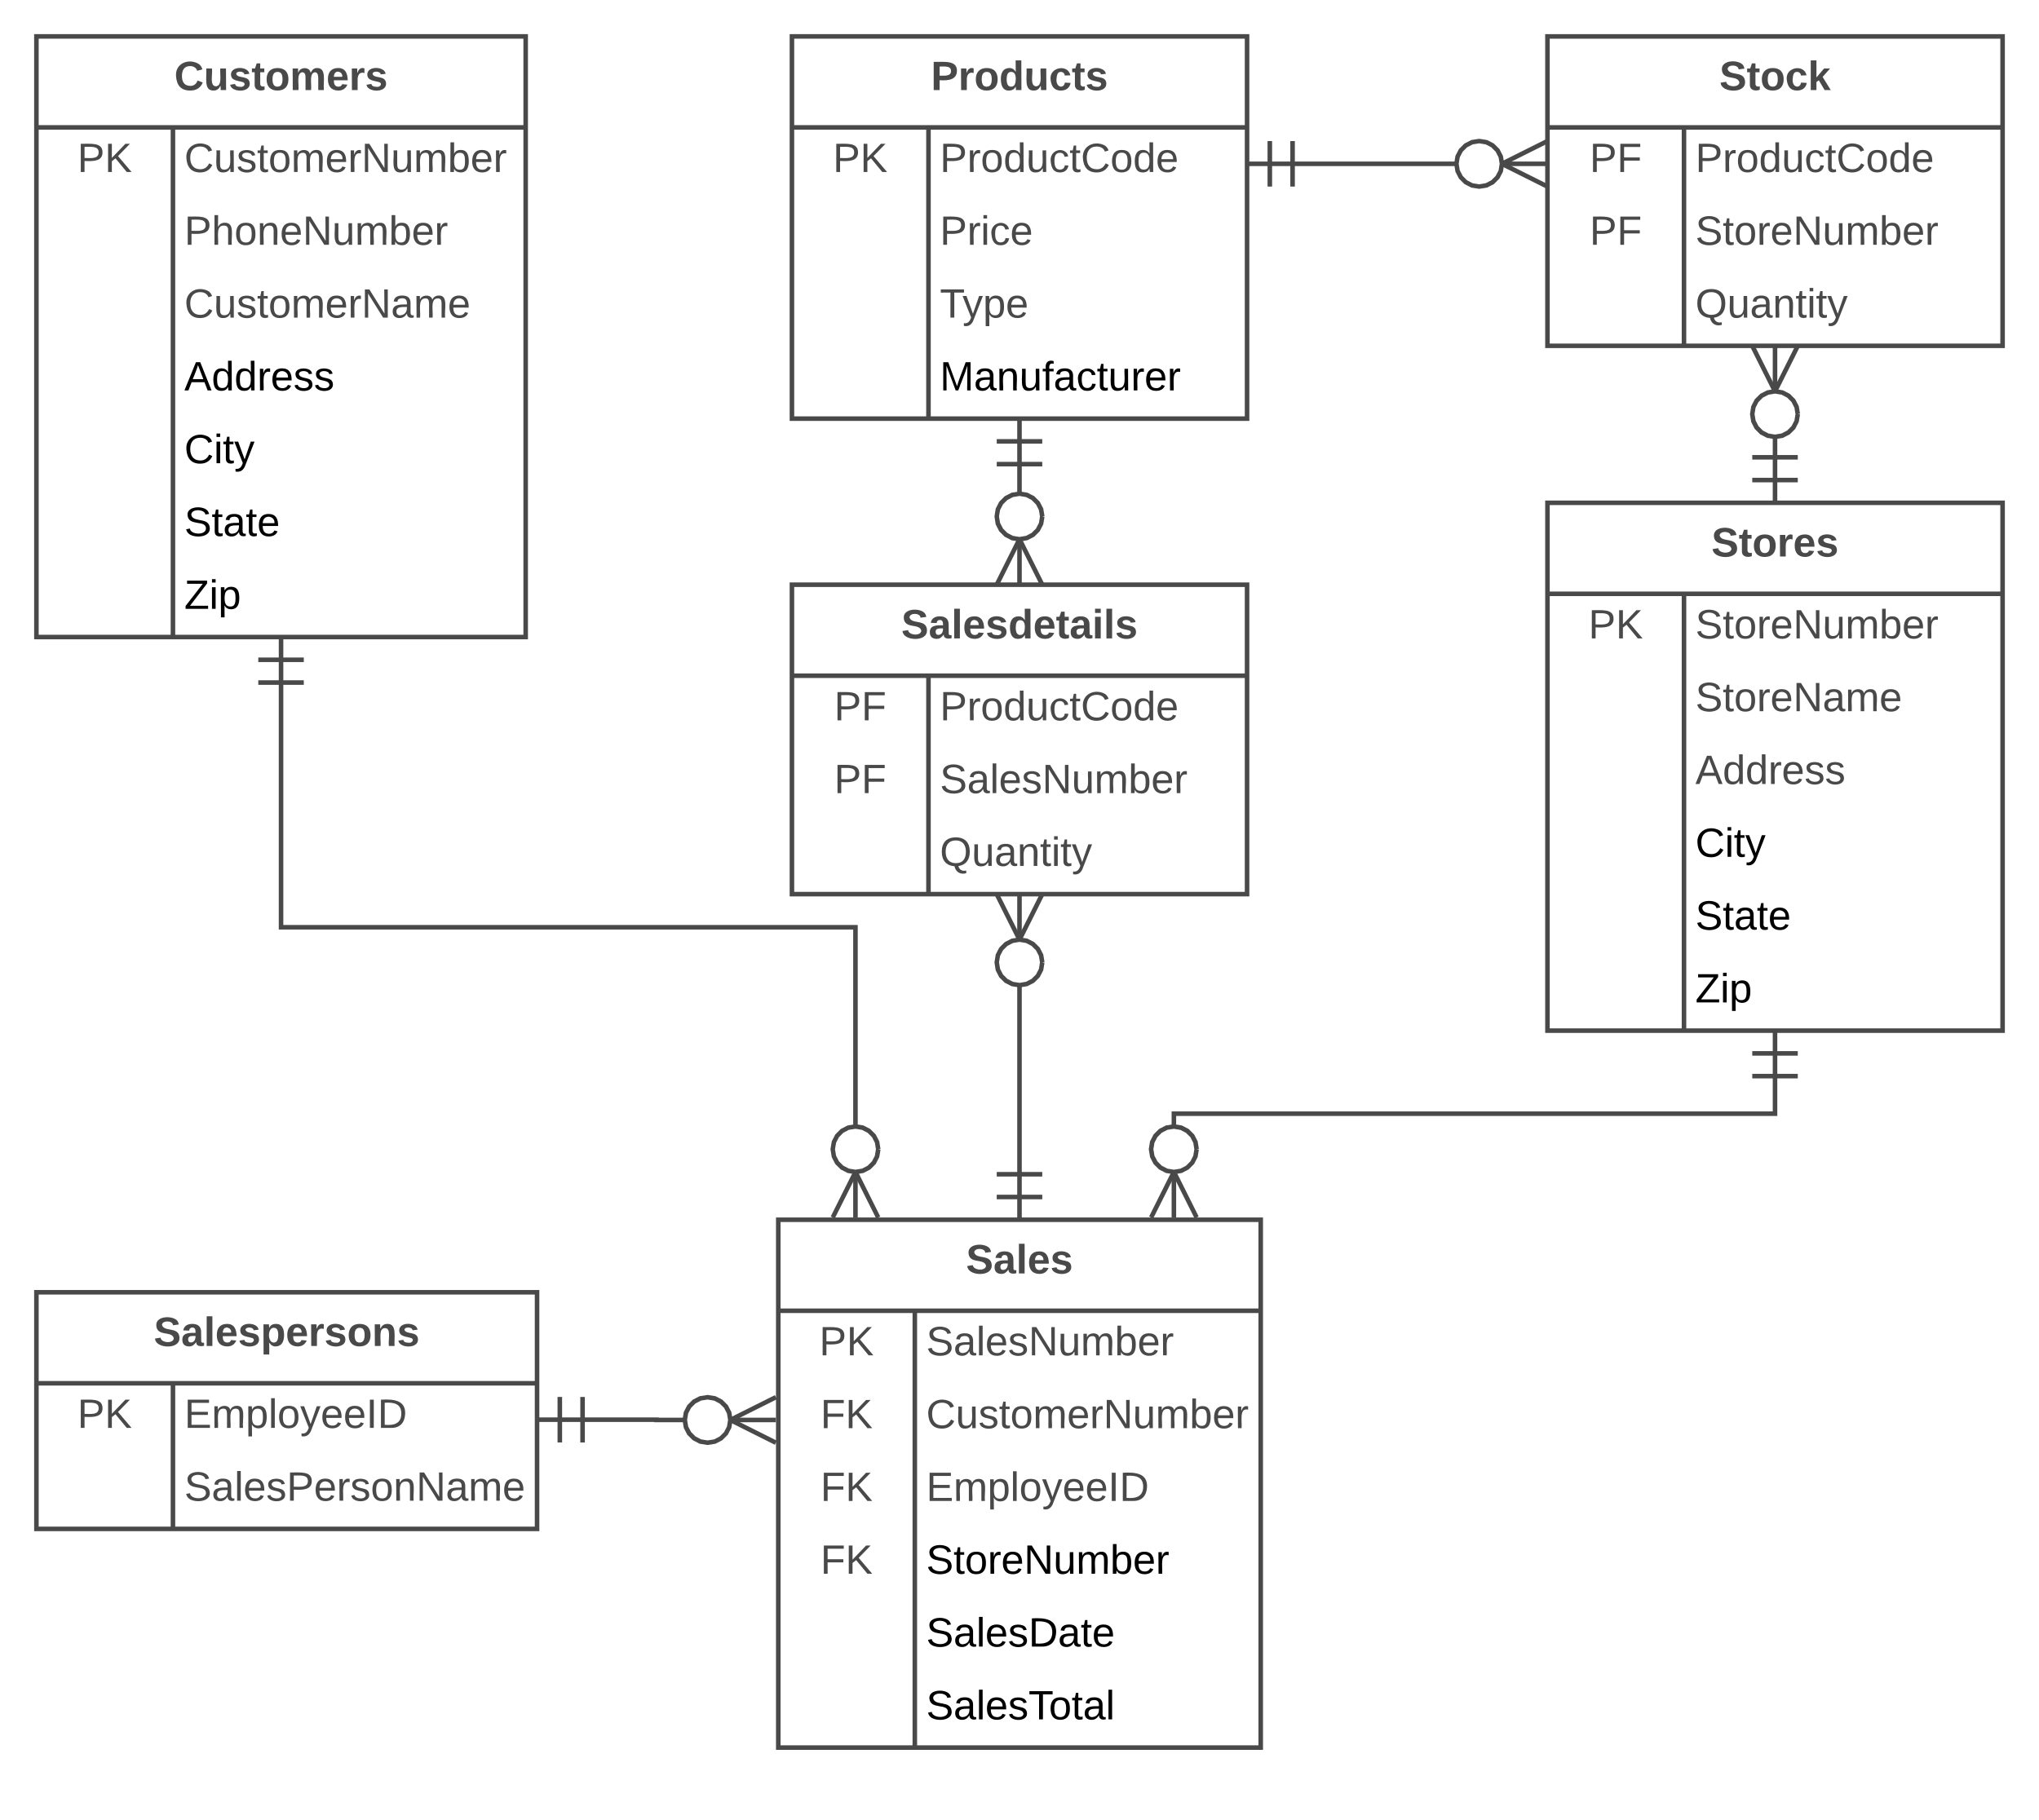 <svg xmlns="http://www.w3.org/2000/svg" xmlns:xlink="http://www.w3.org/1999/xlink" xmlns:lucid="lucid" width="896" height="800"><g transform="translate(0 0)" lucid:page-tab-id="0_0"><path d="M0 0h896v800H0z" fill="#fff"/><path d="M548 72h132" stroke="#494949" stroke-width="2" fill="none"/><path fill="#fff"/><path d="M559 82h-2V62h2z" fill="#494949"/><path fill="#fff"/><path d="M569 82h-2V62h2zM680 62v1.12L662.24 72 680 80.88V82l-.45.9-21.8-10.9 21.8-10.9z" fill="#494949"/><path d="M660 72l-.5 3.16-1.43 2.75-2.16 2.17-2.74 1.42-3.16.5-3.16-.5-2.75-1.43-2.17-2.16-1.42-2.74L640 72l.5-3.16 1.43-2.75 2.16-2.17 2.74-1.42L650 62l3.16.5 2.75 1.43 2.17 2.16 1.42 2.74.5 3.16z" fill="#fff"/><path d="M653.48 61.55l3.02 1.56 2.4 2.4 1.55 3.02.54 3.32-1 .16 1 .16-.55 3.32-1.56 3.02-2.4 2.4-3.02 1.55L650 83l-3.48-.55-3.02-1.56-2.4-2.4-1.55-3.02L639 72l.55-3.48 1.56-3.02 2.4-2.4 3.02-1.55L650 61zm-6.32 1.92l-2.47 1.28-1.95 1.94-1.28 2.46L641 72l.47 2.84 1.28 2.47 1.94 1.95 2.46 1.28L650 81l2.84-.47 2.47-1.28 1.95-1.94 1.28-2.46L659 72l-.47-2.84-1.28-2.47-1.94-1.95-2.46-1.28L650 63z" fill="#494949"/><path d="M123.5 280v127.56h252.42v127.56" stroke="#494949" stroke-width="2" fill="none"/><path fill="#fff"/><path d="M133.5 291h-20v-2h20z" fill="#494949"/><path fill="#fff"/><path d="M133.5 301h-20v-2h20zM386.8 534.67l-1.77.9-9.1-18.2-9.12 18.2-1.77-.9 10.9-21.8z" fill="#494949"/><path d="M385.92 505.12l-.5 3.16-1.43 2.75-2.17 2.16-2.75 1.4-3.16.52-3.16-.5-2.75-1.43-2.15-2.17-1.42-2.75-.5-3.16.5-3.16 1.42-2.75 2.16-2.15 2.76-1.42 3.16-.5 3.16.5 2.75 1.42 2.16 2.16 1.4 2.76.52 3.16z" fill="#fff"/><path d="M379.4 494.67l3.02 1.56 2.4 2.4 1.55 3 .54 3.33-.98.16 1 .16-.55 3.32-1.56 3.02-2.38 2.4-3.02 1.55-3.48.56-3.48-.56-3.02-1.56-2.4-2.38-1.55-3.02-.56-3.48.57-3.48 1.56-3.02 2.4-2.4 3-1.55 3.5-.56zm-6.32 1.92l-2.47 1.27-1.93 1.94-1.28 2.48-.47 2.84.46 2.84 1.27 2.47 1.94 1.94 2.48 1.28 2.84.46 2.84-.45 2.47-1.28 1.94-1.94 1.28-2.47.46-2.84-.45-2.84-1.28-2.47-1.94-1.93-2.47-1.28-2.84-.47z" fill="#494949"/><path d="M780 453v36.5H515.84v45.62" stroke="#494949" stroke-width="2" fill="none"/><path fill="#fff"/><path d="M790 464h-20v-2h20z" fill="#494949"/><path fill="#fff"/><path d="M790 474h-20v-2h20zM526.73 534.67l-1.78.9-9.1-18.2-9.12 18.2-1.78-.9 10.9-21.8z" fill="#494949"/><path d="M525.84 505.12l-.5 3.16-1.43 2.75-2.15 2.16-2.75 1.4-3.16.52-3.16-.5-2.75-1.43-2.16-2.17-1.42-2.75-.5-3.16.5-3.16 1.42-2.75 2.16-2.15 2.75-1.42 3.16-.5 3.16.5 2.75 1.42 2.16 2.16 1.43 2.76.5 3.16z" fill="#fff"/><path d="M519.32 494.67l3.02 1.56 2.4 2.4 1.55 3 .53 3.33-1 .16 1 .16-.54 3.32-1.57 3.02-2.4 2.4-3 1.55-3.5.56-3.47-.56-3.02-1.56-2.4-2.38-1.55-3.02-.57-3.48.56-3.48 1.55-3.02 2.4-2.4 3-1.55 3.5-.56zM513 496.6l-2.47 1.27-1.94 1.94-1.3 2.48-.45 2.84.46 2.84 1.3 2.47 1.93 1.94 2.47 1.28 2.84.46 2.84-.45 2.47-1.28 1.94-1.94 1.27-2.47.46-2.84-.46-2.84-1.28-2.47-1.95-1.93-2.47-1.28-2.84-.47z" fill="#494949"/><path d="M236 624h52.47v.12h52.47" stroke="#494949" stroke-width="2" fill="none"/><path fill="#fff"/><path d="M247 634h-2v-20h2z" fill="#494949"/><path fill="#fff"/><path d="M257 634h-2v-20h2zM341.4 615l-18.22 9.12 18.2 9.1-.9 1.8-21.78-10.9 21.8-10.9z" fill="#494949"/><path d="M320.94 624.12l-.5 3.16-1.43 2.75-2.15 2.16-2.75 1.4-3.16.52-3.16-.5-2.75-1.43-2.16-2.17-1.42-2.75-.5-3.16.5-3.16 1.42-2.75 2.16-2.15 2.75-1.42 3.16-.5 3.16.5 2.75 1.42 2.16 2.16 1.43 2.76.5 3.16z" fill="#fff"/><path d="M314.42 613.67l3.02 1.56 2.4 2.4 1.55 3 .53 3.33-1 .16 1 .16-.54 3.32-1.57 3.02-2.4 2.4-3 1.55-3.5.56-3.47-.56-3.02-1.56-2.4-2.38-1.55-3.02-.57-3.48.56-3.48 1.55-3.02 2.4-2.4 3-1.55 3.5-.56zm-6.32 1.92l-2.47 1.27-1.94 1.94-1.3 2.48-.45 2.84.46 2.84 1.3 2.47 1.93 1.94 2.47 1.28 2.84.46 2.84-.45 2.47-1.28 1.94-1.94 1.27-2.47.46-2.84-.46-2.84-1.28-2.47-1.95-1.93-2.47-1.28-2.84-.47z" fill="#494949"/><path d="M448 184v73" stroke="#494949" stroke-width="2" fill="none"/><path fill="#fff"/><path d="M458 195h-20v-2h20z" fill="#494949"/><path fill="#fff"/><path d="M458 205h-20v-2h20zM458.9 256.55l-.9.45h-1.12L448 239.24 439.12 257H438l-.9-.45 10.9-21.8z" fill="#494949"/><path d="M458 227l-.5 3.16-1.43 2.75-2.16 2.17-2.74 1.42-3.16.5-3.16-.5-2.75-1.43-2.17-2.16-1.42-2.74-.5-3.16.5-3.16 1.43-2.75 2.16-2.17 2.74-1.42 3.16-.5 3.16.5 2.75 1.43 2.17 2.16 1.42 2.74.5 3.16z" fill="#fff"/><path d="M451.48 216.55l3.02 1.56 2.4 2.4 1.55 3.02.54 3.32-1 .16 1 .16-.55 3.32-1.56 3.02-2.4 2.4-3.02 1.55-3.48.56-3.48-.55-3.02-1.56-2.4-2.4-1.55-3.02L437 227l.55-3.48 1.56-3.02 2.4-2.4 3.02-1.55L448 216zm-6.32 1.92l-2.47 1.28-1.95 1.94-1.28 2.46L439 227l.47 2.84 1.28 2.47 1.94 1.95 2.46 1.28 2.84.46 2.84-.47 2.47-1.28 1.95-1.94 1.28-2.46.46-2.84-.47-2.84-1.28-2.47-1.94-1.95-2.46-1.28L448 218z" fill="#494949"/><path d="M448 536.12V393" stroke="#494949" stroke-width="2" fill="none"/><path fill="#fff"/><path d="M458 527.12h-20v-2h20z" fill="#494949"/><path fill="#fff"/><path d="M458 517.12h-20v-2h20zM458.9 393.45l-10.9 21.8-10.9-21.8.9-.45h1.12l8.88 17.76 8.88-17.76H458z" fill="#494949"/><path d="M458 423l-.5 3.16-1.43 2.75-2.16 2.17-2.74 1.42-3.16.5-3.16-.5-2.75-1.43-2.17-2.16-1.42-2.74-.5-3.16.5-3.16 1.43-2.75 2.16-2.17 2.74-1.42 3.16-.5 3.16.5 2.75 1.43 2.17 2.16 1.42 2.74.5 3.16z" fill="#fff"/><path d="M451.48 412.55l3.02 1.56 2.4 2.4 1.55 3.02.54 3.32-1 .16 1 .16-.55 3.32-1.56 3.02-2.4 2.4-3.02 1.55-3.48.56-3.48-.55-3.02-1.56-2.4-2.4-1.55-3.02L437 423l.55-3.48 1.56-3.02 2.4-2.4 3.02-1.55L448 412zm-6.32 1.92l-2.47 1.28-1.95 1.94-1.28 2.46L439 423l.47 2.84 1.28 2.47 1.94 1.95 2.46 1.28 2.84.46 2.84-.47 2.47-1.28 1.95-1.94 1.28-2.46.46-2.84-.47-2.84-1.28-2.47-1.94-1.95-2.46-1.28L448 414z" fill="#494949"/><path d="M780 152v69" stroke="#494949" stroke-width="2" fill="none"/><path d="M790.9 152.45l-10.9 21.8-10.9-21.8.9-.45h1.12l8.88 17.76 8.88-17.76H790z" fill="#494949"/><path d="M790 182l-.5 3.16-1.43 2.75-2.16 2.17-2.74 1.42-3.16.5-3.16-.5-2.75-1.43-2.17-2.16-1.42-2.74-.5-3.16.5-3.16 1.43-2.75 2.16-2.17 2.74-1.42 3.16-.5 3.16.5 2.75 1.43 2.17 2.16 1.42 2.74.5 3.16z" fill="#fff"/><path d="M783.48 171.55l3.02 1.56 2.4 2.4 1.55 3.02.54 3.32-1 .16 1 .16-.55 3.32-1.56 3.02-2.4 2.4-3.02 1.55-3.48.56-3.48-.55-3.02-1.56-2.4-2.4-1.55-3.02L769 182l.55-3.48 1.56-3.02 2.4-2.4 3.02-1.55L780 171zm-6.32 1.92l-2.47 1.28-1.95 1.94-1.28 2.46L771 182l.47 2.84 1.28 2.47 1.94 1.95 2.46 1.28 2.84.46 2.84-.47 2.47-1.28 1.95-1.94 1.28-2.46.46-2.84-.47-2.84-1.28-2.47-1.94-1.95-2.46-1.28L780 173z" fill="#494949"/><path fill="#fff"/><path d="M790 212h-20v-2h20z" fill="#494949"/><path fill="#fff"/><path d="M790 202h-20v-2h20z" fill="#494949"/><path d="M16 16h215v264H16z" fill="#fff"/><path d="M16 16h215v264H16zM16 56h215M76 56v224" stroke="#494949" stroke-width="2" fill="none"/><use xlink:href="#a" transform="matrix(1,0,0,1,26,16) translate(50.6 23.6)"/><use xlink:href="#b" transform="matrix(1,0,0,1,21,58.5) translate(13 17.1)"/><use xlink:href="#c" transform="matrix(1,0,0,1,81,58.5) translate(0 17.1)"/><use xlink:href="#d" transform="matrix(1,0,0,1,81,90.5) translate(0 17.1)"/><use xlink:href="#e" transform="matrix(1,0,0,1,81,122.5) translate(0 17.1)"/><use xlink:href="#f" transform="matrix(1,0,0,1,81,154.5) translate(0 17.1)"/><use xlink:href="#g" transform="matrix(1,0,0,1,81,186.5) translate(0 17.1)"/><use xlink:href="#h" transform="matrix(1,0,0,1,81,218.5) translate(0 17.1)"/><use xlink:href="#i" transform="matrix(1,0,0,1,81,250.5) translate(0 17.1)"/><path d="M348 16h200v168H348z" fill="#fff"/><path d="M348 16h200v168H348zM348 56h200M408 56v128" stroke="#494949" stroke-width="2" fill="none"/><use xlink:href="#j" transform="matrix(1,0,0,1,358,16) translate(51.1 23.6)"/><use xlink:href="#b" transform="matrix(1,0,0,1,353,58.5) translate(13 17.1)"/><use xlink:href="#k" transform="matrix(1,0,0,1,413,58.5) translate(0 17.1)"/><use xlink:href="#l" transform="matrix(1,0,0,1,413,90.5) translate(0 17.1)"/><use xlink:href="#m" transform="matrix(1,0,0,1,413,122.5) translate(0 17.1)"/><use xlink:href="#n" transform="matrix(1,0,0,1,413,154.5) translate(0 17.1)"/><path d="M680 16h200v136H680z" fill="#fff"/><path d="M680 16h200v136H680zM680 56h200M740 56v96" stroke="#494949" stroke-width="2" fill="none"/><use xlink:href="#o" transform="matrix(1,0,0,1,690,16) translate(65.55 23.6)"/><use xlink:href="#p" transform="matrix(1,0,0,1,685,58.5) translate(13.525 17.1)"/><use xlink:href="#k" transform="matrix(1,0,0,1,745,58.5) translate(0 17.1)"/><use xlink:href="#p" transform="matrix(1,0,0,1,685,90.5) translate(13.525 17.1)"/><use xlink:href="#q" transform="matrix(1,0,0,1,745,90.5) translate(0 17.1)"/><use xlink:href="#r" transform="matrix(1,0,0,1,745,122.5) translate(0 17.1)"/><path d="M680 221h200v232H680z" fill="#fff"/><path d="M680 221h200v232H680zM680 261h200M740 261v192" stroke="#494949" stroke-width="2" fill="none"/><use xlink:href="#s" transform="matrix(1,0,0,1,690,221) translate(62.05 23.6)"/><use xlink:href="#b" transform="matrix(1,0,0,1,685,263.5) translate(13 17.1)"/><use xlink:href="#q" transform="matrix(1,0,0,1,745,263.5) translate(0 17.1)"/><use xlink:href="#t" transform="matrix(1,0,0,1,745,295.5) translate(0 17.1)"/><use xlink:href="#u" transform="matrix(1,0,0,1,745,327.5) translate(0 17.1)"/><use xlink:href="#g" transform="matrix(1,0,0,1,745,359.5) translate(0 17.1)"/><use xlink:href="#h" transform="matrix(1,0,0,1,745,391.5) translate(0 17.1)"/><use xlink:href="#i" transform="matrix(1,0,0,1,745,423.5) translate(0 17.1)"/><path d="M348 257h200v136H348z" fill="#fff"/><path d="M348 257h200v136H348zM348 297h200M408 297v96" stroke="#494949" stroke-width="2" fill="none"/><use xlink:href="#v" transform="matrix(1,0,0,1,358,257) translate(38.05 23.6)"/><use xlink:href="#p" transform="matrix(1,0,0,1,353,299.5) translate(13.525 17.1)"/><use xlink:href="#k" transform="matrix(1,0,0,1,413,299.5) translate(0 17.1)"/><use xlink:href="#p" transform="matrix(1,0,0,1,353,331.5) translate(13.525 17.1)"/><use xlink:href="#w" transform="matrix(1,0,0,1,413,331.5) translate(0 17.1)"/><use xlink:href="#r" transform="matrix(1,0,0,1,413,363.5) translate(0 17.1)"/><path d="M16 568h220v104H16z" fill="#fff"/><path d="M16 568h220v104H16zM16 608h220M76 608v64" stroke="#494949" stroke-width="2" fill="none"/><use xlink:href="#x" transform="matrix(1,0,0,1,26,568) translate(41.575 23.6)"/><use xlink:href="#b" transform="matrix(1,0,0,1,21,610.5) translate(13 17.1)"/><use xlink:href="#y" transform="matrix(1,0,0,1,81,610.5) translate(0 17.1)"/><use xlink:href="#z" transform="matrix(1,0,0,1,81,642.5) translate(0 17.1)"/><path d="M342 536.12h212v232H342z" fill="#fff"/><path d="M342 536.12h212v232H342zM342 576.12h212M402 576.12v192" stroke="#494949" stroke-width="2" fill="none"/><use xlink:href="#A" transform="matrix(1,0,0,1,352,536.12) translate(72.5 23.6)"/><use xlink:href="#b" transform="matrix(1,0,0,1,347,578.62) translate(13 17.1)"/><use xlink:href="#w" transform="matrix(1,0,0,1,407,578.62) translate(0 17.1)"/><use xlink:href="#B" transform="matrix(1,0,0,1,347,610.62) translate(13.525 17.1)"/><use xlink:href="#c" transform="matrix(1,0,0,1,407,610.62) translate(0 17.1)"/><use xlink:href="#B" transform="matrix(1,0,0,1,347,642.62) translate(13.525 17.1)"/><use xlink:href="#y" transform="matrix(1,0,0,1,407,642.62) translate(0 17.1)"/><use xlink:href="#B" transform="matrix(1,0,0,1,347,674.62) translate(13.525 17.1)"/><use xlink:href="#C" transform="matrix(1,0,0,1,407,674.62) translate(0 17.1)"/><use xlink:href="#D" transform="matrix(1,0,0,1,407,706.62) translate(0 17.1)"/><use xlink:href="#E" transform="matrix(1,0,0,1,407,738.62) translate(0 17.1)"/><defs><path fill="#494949" d="M67-125c0 53 21 87 73 88 37 1 54-22 65-47l45 17C233-25 199 4 140 4 58 4 20-42 15-125 8-235 124-281 211-232c18 10 29 29 36 50l-46 12c-8-25-30-41-62-41-52 0-71 34-72 86" id="F"/><path fill="#494949" d="M85 4C-2 5 27-109 22-190h50c7 57-23 150 33 157 60-5 35-97 40-157h50l1 190h-47c-2-12 1-28-3-38-12 25-28 42-61 42" id="G"/><path fill="#494949" d="M137-138c1-29-70-34-71-4 15 46 118 7 119 86 1 83-164 76-172 9l43-7c4 19 20 25 44 25 33 8 57-30 24-41C81-84 22-81 20-136c-2-80 154-74 161-7" id="H"/><path fill="#494949" d="M115-3C79 11 28 4 28-45v-112H4v-33h27l15-45h31v45h36v33H77v99c-1 23 16 31 38 25v30" id="I"/><path fill="#494949" d="M110-194c64 0 96 36 96 99 0 64-35 99-97 99-61 0-95-36-95-99 0-62 34-99 96-99zm-1 164c35 0 45-28 45-65 0-40-10-65-43-65-34 0-45 26-45 65 0 36 10 65 43 65" id="J"/><path fill="#494949" d="M220-157c-53 9-28 100-34 157h-49v-107c1-27-5-49-29-50C55-147 81-57 75 0H25l-1-190h47c2 12-1 28 3 38 10-53 101-56 108 0 13-22 24-43 59-42 82 1 51 116 57 194h-49v-107c-1-25-5-48-29-50" id="K"/><path fill="#494949" d="M185-48c-13 30-37 53-82 52C43 2 14-33 14-96s30-98 90-98c62 0 83 45 84 108H66c0 31 8 55 39 56 18 0 30-7 34-22zm-45-69c5-46-57-63-70-21-2 6-4 13-4 21h74" id="L"/><path fill="#494949" d="M135-150c-39-12-60 13-60 57V0H25l-1-190h47c2 13-1 29 3 40 6-28 27-53 61-41v41" id="M"/><g id="a"><use transform="matrix(0.05,0,0,0.05,0,0)" xlink:href="#F"/><use transform="matrix(0.05,0,0,0.05,12.95,0)" xlink:href="#G"/><use transform="matrix(0.05,0,0,0.05,23.9,0)" xlink:href="#H"/><use transform="matrix(0.05,0,0,0.05,33.9,0)" xlink:href="#I"/><use transform="matrix(0.05,0,0,0.05,39.85,0)" xlink:href="#J"/><use transform="matrix(0.05,0,0,0.05,50.8,0)" xlink:href="#K"/><use transform="matrix(0.05,0,0,0.05,66.8,0)" xlink:href="#L"/><use transform="matrix(0.05,0,0,0.05,76.8,0)" xlink:href="#M"/><use transform="matrix(0.05,0,0,0.05,83.8,0)" xlink:href="#H"/></g><path fill="#494949" d="M30-248c87 1 191-15 191 75 0 78-77 80-158 76V0H30v-248zm33 125c57 0 124 11 124-50 0-59-68-47-124-48v98" id="N"/><path fill="#494949" d="M194 0L95-120 63-95V0H30v-248h33v124l119-124h40L117-140 236 0h-42" id="O"/><g id="b"><use transform="matrix(0.05,0,0,0.05,0,0)" xlink:href="#N"/><use transform="matrix(0.05,0,0,0.05,12,0)" xlink:href="#O"/></g><path fill="#494949" d="M212-179c-10-28-35-45-73-45-59 0-87 40-87 99 0 60 29 101 89 101 43 0 62-24 78-52l27 14C228-24 195 4 139 4 59 4 22-46 18-125c-6-104 99-153 187-111 19 9 31 26 39 46" id="P"/><path fill="#494949" d="M84 4C-5 8 30-112 23-190h32v120c0 31 7 50 39 49 72-2 45-101 50-169h31l1 190h-30c-1-10 1-25-2-33-11 22-28 36-60 37" id="Q"/><path fill="#494949" d="M135-143c-3-34-86-38-87 0 15 53 115 12 119 90S17 21 10-45l28-5c4 36 97 45 98 0-10-56-113-15-118-90-4-57 82-63 122-42 12 7 21 19 24 35" id="R"/><path fill="#494949" d="M59-47c-2 24 18 29 38 22v24C64 9 27 4 27-40v-127H5v-23h24l9-43h21v43h35v23H59v120" id="S"/><path fill="#494949" d="M100-194c62-1 85 37 85 99 1 63-27 99-86 99S16-35 15-95c0-66 28-99 85-99zM99-20c44 1 53-31 53-75 0-43-8-75-51-75s-53 32-53 75 10 74 51 75" id="T"/><path fill="#494949" d="M210-169c-67 3-38 105-44 169h-31v-121c0-29-5-50-35-48C34-165 62-65 56 0H25l-1-190h30c1 10-1 24 2 32 10-44 99-50 107 0 11-21 27-35 58-36 85-2 47 119 55 194h-31v-121c0-29-5-49-35-48" id="U"/><path fill="#494949" d="M100-194c63 0 86 42 84 106H49c0 40 14 67 53 68 26 1 43-12 49-29l28 8c-11 28-37 45-77 45C44 4 14-33 15-96c1-61 26-98 85-98zm52 81c6-60-76-77-97-28-3 7-6 17-6 28h103" id="V"/><path fill="#494949" d="M114-163C36-179 61-72 57 0H25l-1-190h30c1 12-1 29 2 39 6-27 23-49 58-41v29" id="W"/><path fill="#494949" d="M190 0L58-211 59 0H30v-248h39L202-35l-2-213h31V0h-41" id="X"/><path fill="#494949" d="M115-194c53 0 69 39 70 98 0 66-23 100-70 100C84 3 66-7 56-30L54 0H23l1-261h32v101c10-23 28-34 59-34zm-8 174c40 0 45-34 45-75 0-40-5-75-45-74-42 0-51 32-51 76 0 43 10 73 51 73" id="Y"/><g id="c"><use transform="matrix(0.05,0,0,0.05,0,0)" xlink:href="#P"/><use transform="matrix(0.05,0,0,0.05,12.95,0)" xlink:href="#Q"/><use transform="matrix(0.05,0,0,0.05,22.95,0)" xlink:href="#R"/><use transform="matrix(0.05,0,0,0.05,31.95,0)" xlink:href="#S"/><use transform="matrix(0.05,0,0,0.05,36.95,0)" xlink:href="#T"/><use transform="matrix(0.05,0,0,0.05,46.95,0)" xlink:href="#U"/><use transform="matrix(0.05,0,0,0.05,61.9,0)" xlink:href="#V"/><use transform="matrix(0.05,0,0,0.05,71.9,0)" xlink:href="#W"/><use transform="matrix(0.05,0,0,0.05,77.85,0)" xlink:href="#X"/><use transform="matrix(0.05,0,0,0.05,90.8,0)" xlink:href="#Q"/><use transform="matrix(0.05,0,0,0.05,100.8,0)" xlink:href="#U"/><use transform="matrix(0.05,0,0,0.05,115.75,0)" xlink:href="#Y"/><use transform="matrix(0.05,0,0,0.05,125.75,0)" xlink:href="#V"/><use transform="matrix(0.05,0,0,0.05,135.75,0)" xlink:href="#W"/></g><path fill="#494949" d="M106-169C34-169 62-67 57 0H25v-261h32l-1 103c12-21 28-36 61-36 89 0 53 116 60 194h-32v-121c2-32-8-49-39-48" id="Z"/><path fill="#494949" d="M117-194c89-4 53 116 60 194h-32v-121c0-31-8-49-39-48C34-167 62-67 57 0H25l-1-190h30c1 10-1 24 2 32 11-22 29-35 61-36" id="aa"/><g id="d"><use transform="matrix(0.05,0,0,0.05,0,0)" xlink:href="#N"/><use transform="matrix(0.05,0,0,0.05,12,0)" xlink:href="#Z"/><use transform="matrix(0.05,0,0,0.05,22,0)" xlink:href="#T"/><use transform="matrix(0.05,0,0,0.05,32,0)" xlink:href="#aa"/><use transform="matrix(0.05,0,0,0.05,42,0)" xlink:href="#V"/><use transform="matrix(0.05,0,0,0.05,52,0)" xlink:href="#X"/><use transform="matrix(0.05,0,0,0.05,64.95,0)" xlink:href="#Q"/><use transform="matrix(0.05,0,0,0.05,74.95,0)" xlink:href="#U"/><use transform="matrix(0.05,0,0,0.05,89.9,0)" xlink:href="#Y"/><use transform="matrix(0.05,0,0,0.05,99.9,0)" xlink:href="#V"/><use transform="matrix(0.05,0,0,0.05,109.9,0)" xlink:href="#W"/></g><path fill="#494949" d="M141-36C126-15 110 5 73 4 37 3 15-17 15-53c-1-64 63-63 125-63 3-35-9-54-41-54-24 1-41 7-42 31l-33-3c5-37 33-52 76-52 45 0 72 20 72 64v82c-1 20 7 32 28 27v20c-31 9-61-2-59-35zM48-53c0 20 12 33 32 33 41-3 63-29 60-74-43 2-92-5-92 41" id="ab"/><g id="e"><use transform="matrix(0.05,0,0,0.05,0,0)" xlink:href="#P"/><use transform="matrix(0.05,0,0,0.05,12.95,0)" xlink:href="#Q"/><use transform="matrix(0.05,0,0,0.05,22.95,0)" xlink:href="#R"/><use transform="matrix(0.05,0,0,0.05,31.95,0)" xlink:href="#S"/><use transform="matrix(0.05,0,0,0.05,36.95,0)" xlink:href="#T"/><use transform="matrix(0.05,0,0,0.05,46.95,0)" xlink:href="#U"/><use transform="matrix(0.05,0,0,0.05,61.9,0)" xlink:href="#V"/><use transform="matrix(0.05,0,0,0.05,71.9,0)" xlink:href="#W"/><use transform="matrix(0.05,0,0,0.05,77.85,0)" xlink:href="#X"/><use transform="matrix(0.05,0,0,0.05,90.8,0)" xlink:href="#ab"/><use transform="matrix(0.05,0,0,0.05,100.8,0)" xlink:href="#U"/><use transform="matrix(0.05,0,0,0.05,115.75,0)" xlink:href="#V"/></g><path d="M205 0l-28-72H64L36 0H1l101-248h38L239 0h-34zm-38-99l-47-123c-12 45-31 82-46 123h93" id="ac"/><path d="M85-194c31 0 48 13 60 33l-1-100h32l1 261h-30c-2-10 0-23-3-31C134-8 116 4 85 4 32 4 16-35 15-94c0-66 23-100 70-100zm9 24c-40 0-46 34-46 75 0 40 6 74 45 74 42 0 51-32 51-76 0-42-9-74-50-73" id="ad"/><path d="M114-163C36-179 61-72 57 0H25l-1-190h30c1 12-1 29 2 39 6-27 23-49 58-41v29" id="ae"/><path d="M100-194c63 0 86 42 84 106H49c0 40 14 67 53 68 26 1 43-12 49-29l28 8c-11 28-37 45-77 45C44 4 14-33 15-96c1-61 26-98 85-98zm52 81c6-60-76-77-97-28-3 7-6 17-6 28h103" id="af"/><path d="M135-143c-3-34-86-38-87 0 15 53 115 12 119 90S17 21 10-45l28-5c4 36 97 45 98 0-10-56-113-15-118-90-4-57 82-63 122-42 12 7 21 19 24 35" id="ag"/><g id="f"><use transform="matrix(0.05,0,0,0.05,0,0)" xlink:href="#ac"/><use transform="matrix(0.05,0,0,0.05,12,0)" xlink:href="#ad"/><use transform="matrix(0.05,0,0,0.05,22,0)" xlink:href="#ad"/><use transform="matrix(0.05,0,0,0.05,32,0)" xlink:href="#ae"/><use transform="matrix(0.05,0,0,0.05,37.95,0)" xlink:href="#af"/><use transform="matrix(0.05,0,0,0.05,47.95,0)" xlink:href="#ag"/><use transform="matrix(0.05,0,0,0.05,56.95,0)" xlink:href="#ag"/></g><path d="M212-179c-10-28-35-45-73-45-59 0-87 40-87 99 0 60 29 101 89 101 43 0 62-24 78-52l27 14C228-24 195 4 139 4 59 4 22-46 18-125c-6-104 99-153 187-111 19 9 31 26 39 46" id="ah"/><path d="M24-231v-30h32v30H24zM24 0v-190h32V0H24" id="ai"/><path d="M59-47c-2 24 18 29 38 22v24C64 9 27 4 27-40v-127H5v-23h24l9-43h21v43h35v23H59v120" id="aj"/><path d="M179-190L93 31C79 59 56 82 12 73V49c39 6 53-20 64-50L1-190h34L92-34l54-156h33" id="ak"/><g id="g"><use transform="matrix(0.05,0,0,0.05,0,0)" xlink:href="#ah"/><use transform="matrix(0.05,0,0,0.05,12.95,0)" xlink:href="#ai"/><use transform="matrix(0.05,0,0,0.05,16.9,0)" xlink:href="#aj"/><use transform="matrix(0.05,0,0,0.05,21.9,0)" xlink:href="#ak"/></g><path d="M185-189c-5-48-123-54-124 2 14 75 158 14 163 119 3 78-121 87-175 55-17-10-28-26-33-46l33-7c5 56 141 63 141-1 0-78-155-14-162-118-5-82 145-84 179-34 5 7 8 16 11 25" id="al"/><path d="M141-36C126-15 110 5 73 4 37 3 15-17 15-53c-1-64 63-63 125-63 3-35-9-54-41-54-24 1-41 7-42 31l-33-3c5-37 33-52 76-52 45 0 72 20 72 64v82c-1 20 7 32 28 27v20c-31 9-61-2-59-35zM48-53c0 20 12 33 32 33 41-3 63-29 60-74-43 2-92-5-92 41" id="am"/><g id="h"><use transform="matrix(0.05,0,0,0.05,0,0)" xlink:href="#al"/><use transform="matrix(0.05,0,0,0.05,12,0)" xlink:href="#aj"/><use transform="matrix(0.05,0,0,0.05,17,0)" xlink:href="#am"/><use transform="matrix(0.05,0,0,0.05,27,0)" xlink:href="#aj"/><use transform="matrix(0.05,0,0,0.05,32,0)" xlink:href="#af"/></g><path d="M209 0H11v-25l151-195H24v-28h176v25L50-27h159V0" id="an"/><path d="M115-194c55 1 70 41 70 98S169 2 115 4C84 4 66-9 55-30l1 105H24l-1-265h31l2 30c10-21 28-34 59-34zm-8 174c40 0 45-34 45-75s-6-73-45-74c-42 0-51 32-51 76 0 43 10 73 51 73" id="ao"/><g id="i"><use transform="matrix(0.05,0,0,0.05,0,0)" xlink:href="#an"/><use transform="matrix(0.05,0,0,0.05,10.95,0)" xlink:href="#ai"/><use transform="matrix(0.05,0,0,0.05,14.9,0)" xlink:href="#ao"/></g><path fill="#494949" d="M24-248c93 1 206-16 204 79-1 75-69 88-152 82V0H24v-248zm52 121c47 0 100 7 100-41 0-47-54-39-100-39v80" id="ap"/><path fill="#494949" d="M88-194c31-1 46 15 58 34l-1-101h50l1 261h-48c-2-10 0-23-3-31C134-8 116 4 84 4 32 4 16-41 15-95c0-56 19-97 73-99zm17 164c33 0 40-30 41-66 1-37-9-64-41-64s-38 30-39 65c0 43 13 65 39 65" id="aq"/><path fill="#494949" d="M190-63c-7 42-38 67-86 67-59 0-84-38-90-98-12-110 154-137 174-36l-49 2c-2-19-15-32-35-32-30 0-35 28-38 64-6 74 65 87 74 30" id="ar"/><g id="j"><use transform="matrix(0.05,0,0,0.05,0,0)" xlink:href="#ap"/><use transform="matrix(0.05,0,0,0.05,12,0)" xlink:href="#M"/><use transform="matrix(0.05,0,0,0.05,19,0)" xlink:href="#J"/><use transform="matrix(0.05,0,0,0.05,29.95,0)" xlink:href="#aq"/><use transform="matrix(0.05,0,0,0.05,40.9,0)" xlink:href="#G"/><use transform="matrix(0.05,0,0,0.05,51.85,0)" xlink:href="#ar"/><use transform="matrix(0.05,0,0,0.05,61.85,0)" xlink:href="#I"/><use transform="matrix(0.05,0,0,0.05,67.8,0)" xlink:href="#H"/></g><path fill="#494949" d="M85-194c31 0 48 13 60 33l-1-100h32l1 261h-30c-2-10 0-23-3-31C134-8 116 4 85 4 32 4 16-35 15-94c0-66 23-100 70-100zm9 24c-40 0-46 34-46 75 0 40 6 74 45 74 42 0 51-32 51-76 0-42-9-74-50-73" id="as"/><path fill="#494949" d="M96-169c-40 0-48 33-48 73s9 75 48 75c24 0 41-14 43-38l32 2c-6 37-31 61-74 61-59 0-76-41-82-99-10-93 101-131 147-64 4 7 5 14 7 22l-32 3c-4-21-16-35-41-35" id="at"/><g id="k"><use transform="matrix(0.05,0,0,0.05,0,0)" xlink:href="#N"/><use transform="matrix(0.05,0,0,0.05,12,0)" xlink:href="#W"/><use transform="matrix(0.05,0,0,0.05,17.95,0)" xlink:href="#T"/><use transform="matrix(0.05,0,0,0.05,27.95,0)" xlink:href="#as"/><use transform="matrix(0.05,0,0,0.05,37.95,0)" xlink:href="#Q"/><use transform="matrix(0.05,0,0,0.05,47.95,0)" xlink:href="#at"/><use transform="matrix(0.05,0,0,0.05,56.95,0)" xlink:href="#S"/><use transform="matrix(0.05,0,0,0.05,61.95,0)" xlink:href="#P"/><use transform="matrix(0.05,0,0,0.05,74.9,0)" xlink:href="#T"/><use transform="matrix(0.05,0,0,0.05,84.9,0)" xlink:href="#as"/><use transform="matrix(0.05,0,0,0.05,94.9,0)" xlink:href="#V"/></g><path fill="#494949" d="M24-231v-30h32v30H24zM24 0v-190h32V0H24" id="au"/><g id="l"><use transform="matrix(0.05,0,0,0.05,0,0)" xlink:href="#N"/><use transform="matrix(0.05,0,0,0.05,12,0)" xlink:href="#W"/><use transform="matrix(0.05,0,0,0.05,17.95,0)" xlink:href="#au"/><use transform="matrix(0.05,0,0,0.05,21.9,0)" xlink:href="#at"/><use transform="matrix(0.05,0,0,0.05,30.9,0)" xlink:href="#V"/></g><path fill="#494949" d="M127-220V0H93v-220H8v-28h204v28h-85" id="av"/><path fill="#494949" d="M179-190L93 31C79 59 56 82 12 73V49c39 6 53-20 64-50L1-190h34L92-34l54-156h33" id="aw"/><path fill="#494949" d="M115-194c55 1 70 41 70 98S169 2 115 4C84 4 66-9 55-30l1 105H24l-1-265h31l2 30c10-21 28-34 59-34zm-8 174c40 0 45-34 45-75s-6-73-45-74c-42 0-51 32-51 76 0 43 10 73 51 73" id="ax"/><g id="m"><use transform="matrix(0.05,0,0,0.05,0,0)" xlink:href="#av"/><use transform="matrix(0.05,0,0,0.05,9.95,0)" xlink:href="#aw"/><use transform="matrix(0.05,0,0,0.05,18.95,0)" xlink:href="#ax"/><use transform="matrix(0.05,0,0,0.05,28.95,0)" xlink:href="#V"/></g><path d="M240 0l2-218c-23 76-54 145-80 218h-23L58-218 59 0H30v-248h44l77 211c21-75 51-140 76-211h43V0h-30" id="ay"/><path d="M117-194c89-4 53 116 60 194h-32v-121c0-31-8-49-39-48C34-167 62-67 57 0H25l-1-190h30c1 10-1 24 2 32 11-22 29-35 61-36" id="az"/><path d="M84 4C-5 8 30-112 23-190h32v120c0 31 7 50 39 49 72-2 45-101 50-169h31l1 190h-30c-1-10 1-25-2-33-11 22-28 36-60 37" id="aA"/><path d="M101-234c-31-9-42 10-38 44h38v23H63V0H32v-167H5v-23h27c-7-52 17-82 69-68v24" id="aB"/><path d="M96-169c-40 0-48 33-48 73s9 75 48 75c24 0 41-14 43-38l32 2c-6 37-31 61-74 61-59 0-76-41-82-99-10-93 101-131 147-64 4 7 5 14 7 22l-32 3c-4-21-16-35-41-35" id="aC"/><g id="n"><use transform="matrix(0.05,0,0,0.05,0,0)" xlink:href="#ay"/><use transform="matrix(0.05,0,0,0.05,14.95,0)" xlink:href="#am"/><use transform="matrix(0.05,0,0,0.05,24.95,0)" xlink:href="#az"/><use transform="matrix(0.05,0,0,0.05,34.95,0)" xlink:href="#aA"/><use transform="matrix(0.05,0,0,0.05,44.95,0)" xlink:href="#aB"/><use transform="matrix(0.05,0,0,0.05,49.95,0)" xlink:href="#am"/><use transform="matrix(0.05,0,0,0.05,59.95,0)" xlink:href="#aC"/><use transform="matrix(0.05,0,0,0.05,68.95,0)" xlink:href="#aj"/><use transform="matrix(0.05,0,0,0.05,73.95,0)" xlink:href="#aA"/><use transform="matrix(0.05,0,0,0.05,83.95,0)" xlink:href="#ae"/><use transform="matrix(0.05,0,0,0.05,89.9,0)" xlink:href="#af"/><use transform="matrix(0.05,0,0,0.05,99.9,0)" xlink:href="#ae"/></g><path fill="#494949" d="M169-182c-1-43-94-46-97-3 18 66 151 10 154 114 3 95-165 93-204 36-6-8-10-19-12-30l50-8c3 46 112 56 116 5-17-69-150-10-154-114-4-87 153-88 188-35 5 8 8 18 10 28" id="aD"/><path fill="#494949" d="M147 0L96-86 75-71V0H25v-261h50v150l67-79h53l-66 74L201 0h-54" id="aE"/><g id="o"><use transform="matrix(0.05,0,0,0.05,0,0)" xlink:href="#aD"/><use transform="matrix(0.05,0,0,0.05,12,0)" xlink:href="#I"/><use transform="matrix(0.05,0,0,0.05,17.95,0)" xlink:href="#J"/><use transform="matrix(0.05,0,0,0.05,28.9,0)" xlink:href="#ar"/><use transform="matrix(0.05,0,0,0.05,38.9,0)" xlink:href="#aE"/></g><path fill="#494949" d="M63-220v92h138v28H63V0H30v-248h175v28H63" id="aF"/><g id="p"><use transform="matrix(0.05,0,0,0.05,0,0)" xlink:href="#N"/><use transform="matrix(0.05,0,0,0.05,12,0)" xlink:href="#aF"/></g><path fill="#494949" d="M185-189c-5-48-123-54-124 2 14 75 158 14 163 119 3 78-121 87-175 55-17-10-28-26-33-46l33-7c5 56 141 63 141-1 0-78-155-14-162-118-5-82 145-84 179-34 5 7 8 16 11 25" id="aG"/><g id="q"><use transform="matrix(0.05,0,0,0.05,0,0)" xlink:href="#aG"/><use transform="matrix(0.05,0,0,0.05,12,0)" xlink:href="#S"/><use transform="matrix(0.05,0,0,0.05,17,0)" xlink:href="#T"/><use transform="matrix(0.05,0,0,0.05,27,0)" xlink:href="#W"/><use transform="matrix(0.05,0,0,0.05,32.95,0)" xlink:href="#V"/><use transform="matrix(0.05,0,0,0.05,42.95,0)" xlink:href="#X"/><use transform="matrix(0.05,0,0,0.05,55.9,0)" xlink:href="#Q"/><use transform="matrix(0.05,0,0,0.05,65.9,0)" xlink:href="#U"/><use transform="matrix(0.05,0,0,0.05,80.85,0)" xlink:href="#Y"/><use transform="matrix(0.05,0,0,0.05,90.85,0)" xlink:href="#V"/><use transform="matrix(0.05,0,0,0.05,100.85,0)" xlink:href="#W"/></g><path fill="#494949" d="M140-251c81 0 123 46 123 126C263-53 228-8 163 1c7 30 30 48 69 40v23c-55 16-95-15-103-61C56-3 17-48 17-125c0-80 42-126 123-126zm0 227c63 0 89-41 89-101s-29-99-89-99c-61 0-89 39-89 99S79-25 140-24" id="aH"/><g id="r"><use transform="matrix(0.05,0,0,0.05,0,0)" xlink:href="#aH"/><use transform="matrix(0.05,0,0,0.05,14,0)" xlink:href="#Q"/><use transform="matrix(0.05,0,0,0.05,24,0)" xlink:href="#ab"/><use transform="matrix(0.05,0,0,0.05,34,0)" xlink:href="#aa"/><use transform="matrix(0.05,0,0,0.05,44,0)" xlink:href="#S"/><use transform="matrix(0.05,0,0,0.05,49,0)" xlink:href="#au"/><use transform="matrix(0.05,0,0,0.05,52.95,0)" xlink:href="#S"/><use transform="matrix(0.05,0,0,0.05,57.95,0)" xlink:href="#aw"/></g><g id="s"><use transform="matrix(0.05,0,0,0.05,0,0)" xlink:href="#aD"/><use transform="matrix(0.05,0,0,0.05,12,0)" xlink:href="#I"/><use transform="matrix(0.05,0,0,0.05,17.95,0)" xlink:href="#J"/><use transform="matrix(0.05,0,0,0.05,28.9,0)" xlink:href="#M"/><use transform="matrix(0.05,0,0,0.05,35.9,0)" xlink:href="#L"/><use transform="matrix(0.05,0,0,0.05,45.9,0)" xlink:href="#H"/></g><g id="t"><use transform="matrix(0.05,0,0,0.05,0,0)" xlink:href="#aG"/><use transform="matrix(0.05,0,0,0.05,12,0)" xlink:href="#S"/><use transform="matrix(0.05,0,0,0.05,17,0)" xlink:href="#T"/><use transform="matrix(0.05,0,0,0.05,27,0)" xlink:href="#W"/><use transform="matrix(0.05,0,0,0.05,32.95,0)" xlink:href="#V"/><use transform="matrix(0.05,0,0,0.05,42.95,0)" xlink:href="#X"/><use transform="matrix(0.05,0,0,0.05,55.9,0)" xlink:href="#ab"/><use transform="matrix(0.05,0,0,0.05,65.9,0)" xlink:href="#U"/><use transform="matrix(0.05,0,0,0.05,80.85,0)" xlink:href="#V"/></g><path fill="#494949" d="M205 0l-28-72H64L36 0H1l101-248h38L239 0h-34zm-38-99l-47-123c-12 45-31 82-46 123h93" id="aI"/><g id="u"><use transform="matrix(0.05,0,0,0.05,0,0)" xlink:href="#aI"/><use transform="matrix(0.05,0,0,0.05,12,0)" xlink:href="#as"/><use transform="matrix(0.05,0,0,0.05,22,0)" xlink:href="#as"/><use transform="matrix(0.05,0,0,0.05,32,0)" xlink:href="#W"/><use transform="matrix(0.05,0,0,0.05,37.95,0)" xlink:href="#V"/><use transform="matrix(0.05,0,0,0.05,47.95,0)" xlink:href="#R"/><use transform="matrix(0.05,0,0,0.05,56.95,0)" xlink:href="#R"/></g><path fill="#494949" d="M133-34C117-15 103 5 69 4 32 3 11-16 11-54c-1-60 55-63 116-61 1-26-3-47-28-47-18 1-26 9-28 27l-52-2c7-38 36-58 82-57s74 22 75 68l1 82c-1 14 12 18 25 15v27c-30 8-71 5-69-32zm-48 3c29 0 43-24 42-57-32 0-66-3-65 30 0 17 8 27 23 27" id="aJ"/><path fill="#494949" d="M25 0v-261h50V0H25" id="aK"/><path fill="#494949" d="M25-224v-37h50v37H25zM25 0v-190h50V0H25" id="aL"/><g id="v"><use transform="matrix(0.05,0,0,0.05,0,0)" xlink:href="#aD"/><use transform="matrix(0.05,0,0,0.05,12,0)" xlink:href="#aJ"/><use transform="matrix(0.05,0,0,0.05,22,0)" xlink:href="#aK"/><use transform="matrix(0.05,0,0,0.05,27,0)" xlink:href="#L"/><use transform="matrix(0.05,0,0,0.05,37,0)" xlink:href="#H"/><use transform="matrix(0.05,0,0,0.05,47,0)" xlink:href="#aq"/><use transform="matrix(0.05,0,0,0.05,57.95,0)" xlink:href="#L"/><use transform="matrix(0.05,0,0,0.05,67.95,0)" xlink:href="#I"/><use transform="matrix(0.05,0,0,0.05,73.9,0)" xlink:href="#aJ"/><use transform="matrix(0.05,0,0,0.05,83.9,0)" xlink:href="#aL"/><use transform="matrix(0.05,0,0,0.05,88.9,0)" xlink:href="#aK"/><use transform="matrix(0.05,0,0,0.05,93.9,0)" xlink:href="#H"/></g><path fill="#494949" d="M24 0v-261h32V0H24" id="aM"/><g id="w"><use transform="matrix(0.05,0,0,0.05,0,0)" xlink:href="#aG"/><use transform="matrix(0.05,0,0,0.05,12,0)" xlink:href="#ab"/><use transform="matrix(0.05,0,0,0.05,22,0)" xlink:href="#aM"/><use transform="matrix(0.05,0,0,0.05,25.95,0)" xlink:href="#V"/><use transform="matrix(0.05,0,0,0.05,35.95,0)" xlink:href="#R"/><use transform="matrix(0.05,0,0,0.05,44.95,0)" xlink:href="#X"/><use transform="matrix(0.05,0,0,0.05,57.9,0)" xlink:href="#Q"/><use transform="matrix(0.05,0,0,0.05,67.9,0)" xlink:href="#U"/><use transform="matrix(0.05,0,0,0.05,82.85,0)" xlink:href="#Y"/><use transform="matrix(0.05,0,0,0.05,92.85,0)" xlink:href="#V"/><use transform="matrix(0.05,0,0,0.05,102.85,0)" xlink:href="#W"/></g><path fill="#494949" d="M135-194c53 0 70 44 70 98 0 56-19 98-73 100-31 1-45-17-59-34 3 33 2 69 2 105H25l-1-265h48c2 10 0 23 3 31 11-24 29-35 60-35zM114-30c33 0 39-31 40-66 0-38-9-64-40-64-56 0-55 130 0 130" id="aN"/><path fill="#494949" d="M135-194c87-1 58 113 63 194h-50c-7-57 23-157-34-157-59 0-34 97-39 157H25l-1-190h47c2 12-1 28 3 38 12-26 28-41 61-42" id="aO"/><g id="x"><use transform="matrix(0.05,0,0,0.05,0,0)" xlink:href="#aD"/><use transform="matrix(0.05,0,0,0.05,12,0)" xlink:href="#aJ"/><use transform="matrix(0.05,0,0,0.05,22,0)" xlink:href="#aK"/><use transform="matrix(0.05,0,0,0.05,27,0)" xlink:href="#L"/><use transform="matrix(0.05,0,0,0.05,37,0)" xlink:href="#H"/><use transform="matrix(0.05,0,0,0.05,47,0)" xlink:href="#aN"/><use transform="matrix(0.05,0,0,0.05,57.95,0)" xlink:href="#L"/><use transform="matrix(0.05,0,0,0.05,67.95,0)" xlink:href="#M"/><use transform="matrix(0.05,0,0,0.05,74.95,0)" xlink:href="#H"/><use transform="matrix(0.05,0,0,0.05,84.95,0)" xlink:href="#J"/><use transform="matrix(0.05,0,0,0.05,95.9,0)" xlink:href="#aO"/><use transform="matrix(0.05,0,0,0.05,106.85,0)" xlink:href="#H"/></g><path fill="#494949" d="M30 0v-248h187v28H63v79h144v27H63v87h162V0H30" id="aP"/><path fill="#494949" d="M33 0v-248h34V0H33" id="aQ"/><path fill="#494949" d="M30-248c118-7 216 8 213 122C240-48 200 0 122 0H30v-248zM63-27c89 8 146-16 146-99s-60-101-146-95v194" id="aR"/><g id="y"><use transform="matrix(0.05,0,0,0.05,0,0)" xlink:href="#aP"/><use transform="matrix(0.05,0,0,0.05,12,0)" xlink:href="#U"/><use transform="matrix(0.05,0,0,0.05,26.95,0)" xlink:href="#ax"/><use transform="matrix(0.05,0,0,0.05,36.95,0)" xlink:href="#aM"/><use transform="matrix(0.05,0,0,0.05,40.9,0)" xlink:href="#T"/><use transform="matrix(0.05,0,0,0.05,50.9,0)" xlink:href="#aw"/><use transform="matrix(0.05,0,0,0.05,59.9,0)" xlink:href="#V"/><use transform="matrix(0.05,0,0,0.05,69.9,0)" xlink:href="#V"/><use transform="matrix(0.05,0,0,0.05,79.9,0)" xlink:href="#aQ"/><use transform="matrix(0.05,0,0,0.05,84.9,0)" xlink:href="#aR"/></g><g id="z"><use transform="matrix(0.05,0,0,0.05,0,0)" xlink:href="#aG"/><use transform="matrix(0.05,0,0,0.05,12,0)" xlink:href="#ab"/><use transform="matrix(0.05,0,0,0.05,22,0)" xlink:href="#aM"/><use transform="matrix(0.05,0,0,0.05,25.95,0)" xlink:href="#V"/><use transform="matrix(0.05,0,0,0.05,35.95,0)" xlink:href="#R"/><use transform="matrix(0.05,0,0,0.05,44.95,0)" xlink:href="#N"/><use transform="matrix(0.05,0,0,0.05,56.95,0)" xlink:href="#V"/><use transform="matrix(0.05,0,0,0.05,66.95,0)" xlink:href="#W"/><use transform="matrix(0.05,0,0,0.05,72.9,0)" xlink:href="#R"/><use transform="matrix(0.05,0,0,0.05,81.9,0)" xlink:href="#T"/><use transform="matrix(0.05,0,0,0.05,91.9,0)" xlink:href="#aa"/><use transform="matrix(0.05,0,0,0.05,101.9,0)" xlink:href="#X"/><use transform="matrix(0.05,0,0,0.05,114.85,0)" xlink:href="#ab"/><use transform="matrix(0.05,0,0,0.05,124.85,0)" xlink:href="#U"/><use transform="matrix(0.05,0,0,0.05,139.8,0)" xlink:href="#V"/></g><g id="A"><use transform="matrix(0.05,0,0,0.05,0,0)" xlink:href="#aD"/><use transform="matrix(0.05,0,0,0.05,12,0)" xlink:href="#aJ"/><use transform="matrix(0.05,0,0,0.05,22,0)" xlink:href="#aK"/><use transform="matrix(0.05,0,0,0.05,27,0)" xlink:href="#L"/><use transform="matrix(0.05,0,0,0.05,37,0)" xlink:href="#H"/></g><g id="B"><use transform="matrix(0.05,0,0,0.05,0,0)" xlink:href="#aF"/><use transform="matrix(0.05,0,0,0.05,10.95,0)" xlink:href="#O"/></g><path d="M100-194c62-1 85 37 85 99 1 63-27 99-86 99S16-35 15-95c0-66 28-99 85-99zM99-20c44 1 53-31 53-75 0-43-8-75-51-75s-53 32-53 75 10 74 51 75" id="aS"/><path d="M190 0L58-211 59 0H30v-248h39L202-35l-2-213h31V0h-41" id="aT"/><path d="M210-169c-67 3-38 105-44 169h-31v-121c0-29-5-50-35-48C34-165 62-65 56 0H25l-1-190h30c1 10-1 24 2 32 10-44 99-50 107 0 11-21 27-35 58-36 85-2 47 119 55 194h-31v-121c0-29-5-49-35-48" id="aU"/><path d="M115-194c53 0 69 39 70 98 0 66-23 100-70 100C84 3 66-7 56-30L54 0H23l1-261h32v101c10-23 28-34 59-34zm-8 174c40 0 45-34 45-75 0-40-5-75-45-74-42 0-51 32-51 76 0 43 10 73 51 73" id="aV"/><g id="C"><use transform="matrix(0.05,0,0,0.05,0,0)" xlink:href="#al"/><use transform="matrix(0.05,0,0,0.05,12,0)" xlink:href="#aj"/><use transform="matrix(0.05,0,0,0.05,17,0)" xlink:href="#aS"/><use transform="matrix(0.05,0,0,0.05,27,0)" xlink:href="#ae"/><use transform="matrix(0.05,0,0,0.05,32.95,0)" xlink:href="#af"/><use transform="matrix(0.05,0,0,0.05,42.95,0)" xlink:href="#aT"/><use transform="matrix(0.05,0,0,0.05,55.9,0)" xlink:href="#aA"/><use transform="matrix(0.05,0,0,0.05,65.9,0)" xlink:href="#aU"/><use transform="matrix(0.05,0,0,0.05,80.85,0)" xlink:href="#aV"/><use transform="matrix(0.05,0,0,0.05,90.85,0)" xlink:href="#af"/><use transform="matrix(0.05,0,0,0.05,100.85,0)" xlink:href="#ae"/></g><path d="M24 0v-261h32V0H24" id="aW"/><path d="M30-248c118-7 216 8 213 122C240-48 200 0 122 0H30v-248zM63-27c89 8 146-16 146-99s-60-101-146-95v194" id="aX"/><g id="D"><use transform="matrix(0.05,0,0,0.05,0,0)" xlink:href="#al"/><use transform="matrix(0.05,0,0,0.05,12,0)" xlink:href="#am"/><use transform="matrix(0.05,0,0,0.05,22,0)" xlink:href="#aW"/><use transform="matrix(0.05,0,0,0.05,25.95,0)" xlink:href="#af"/><use transform="matrix(0.05,0,0,0.05,35.95,0)" xlink:href="#ag"/><use transform="matrix(0.05,0,0,0.05,44.95,0)" xlink:href="#aX"/><use transform="matrix(0.05,0,0,0.05,57.9,0)" xlink:href="#am"/><use transform="matrix(0.05,0,0,0.05,67.9,0)" xlink:href="#aj"/><use transform="matrix(0.05,0,0,0.05,72.9,0)" xlink:href="#af"/></g><path d="M127-220V0H93v-220H8v-28h204v28h-85" id="aY"/><g id="E"><use transform="matrix(0.05,0,0,0.05,0,0)" xlink:href="#al"/><use transform="matrix(0.05,0,0,0.05,12,0)" xlink:href="#am"/><use transform="matrix(0.05,0,0,0.05,22,0)" xlink:href="#aW"/><use transform="matrix(0.05,0,0,0.05,25.95,0)" xlink:href="#af"/><use transform="matrix(0.05,0,0,0.05,35.95,0)" xlink:href="#ag"/><use transform="matrix(0.05,0,0,0.05,44.95,0)" xlink:href="#aY"/><use transform="matrix(0.05,0,0,0.05,53.9,0)" xlink:href="#aS"/><use transform="matrix(0.05,0,0,0.05,63.9,0)" xlink:href="#aj"/><use transform="matrix(0.05,0,0,0.05,68.9,0)" xlink:href="#am"/><use transform="matrix(0.05,0,0,0.05,78.9,0)" xlink:href="#aW"/></g></defs></g></svg>